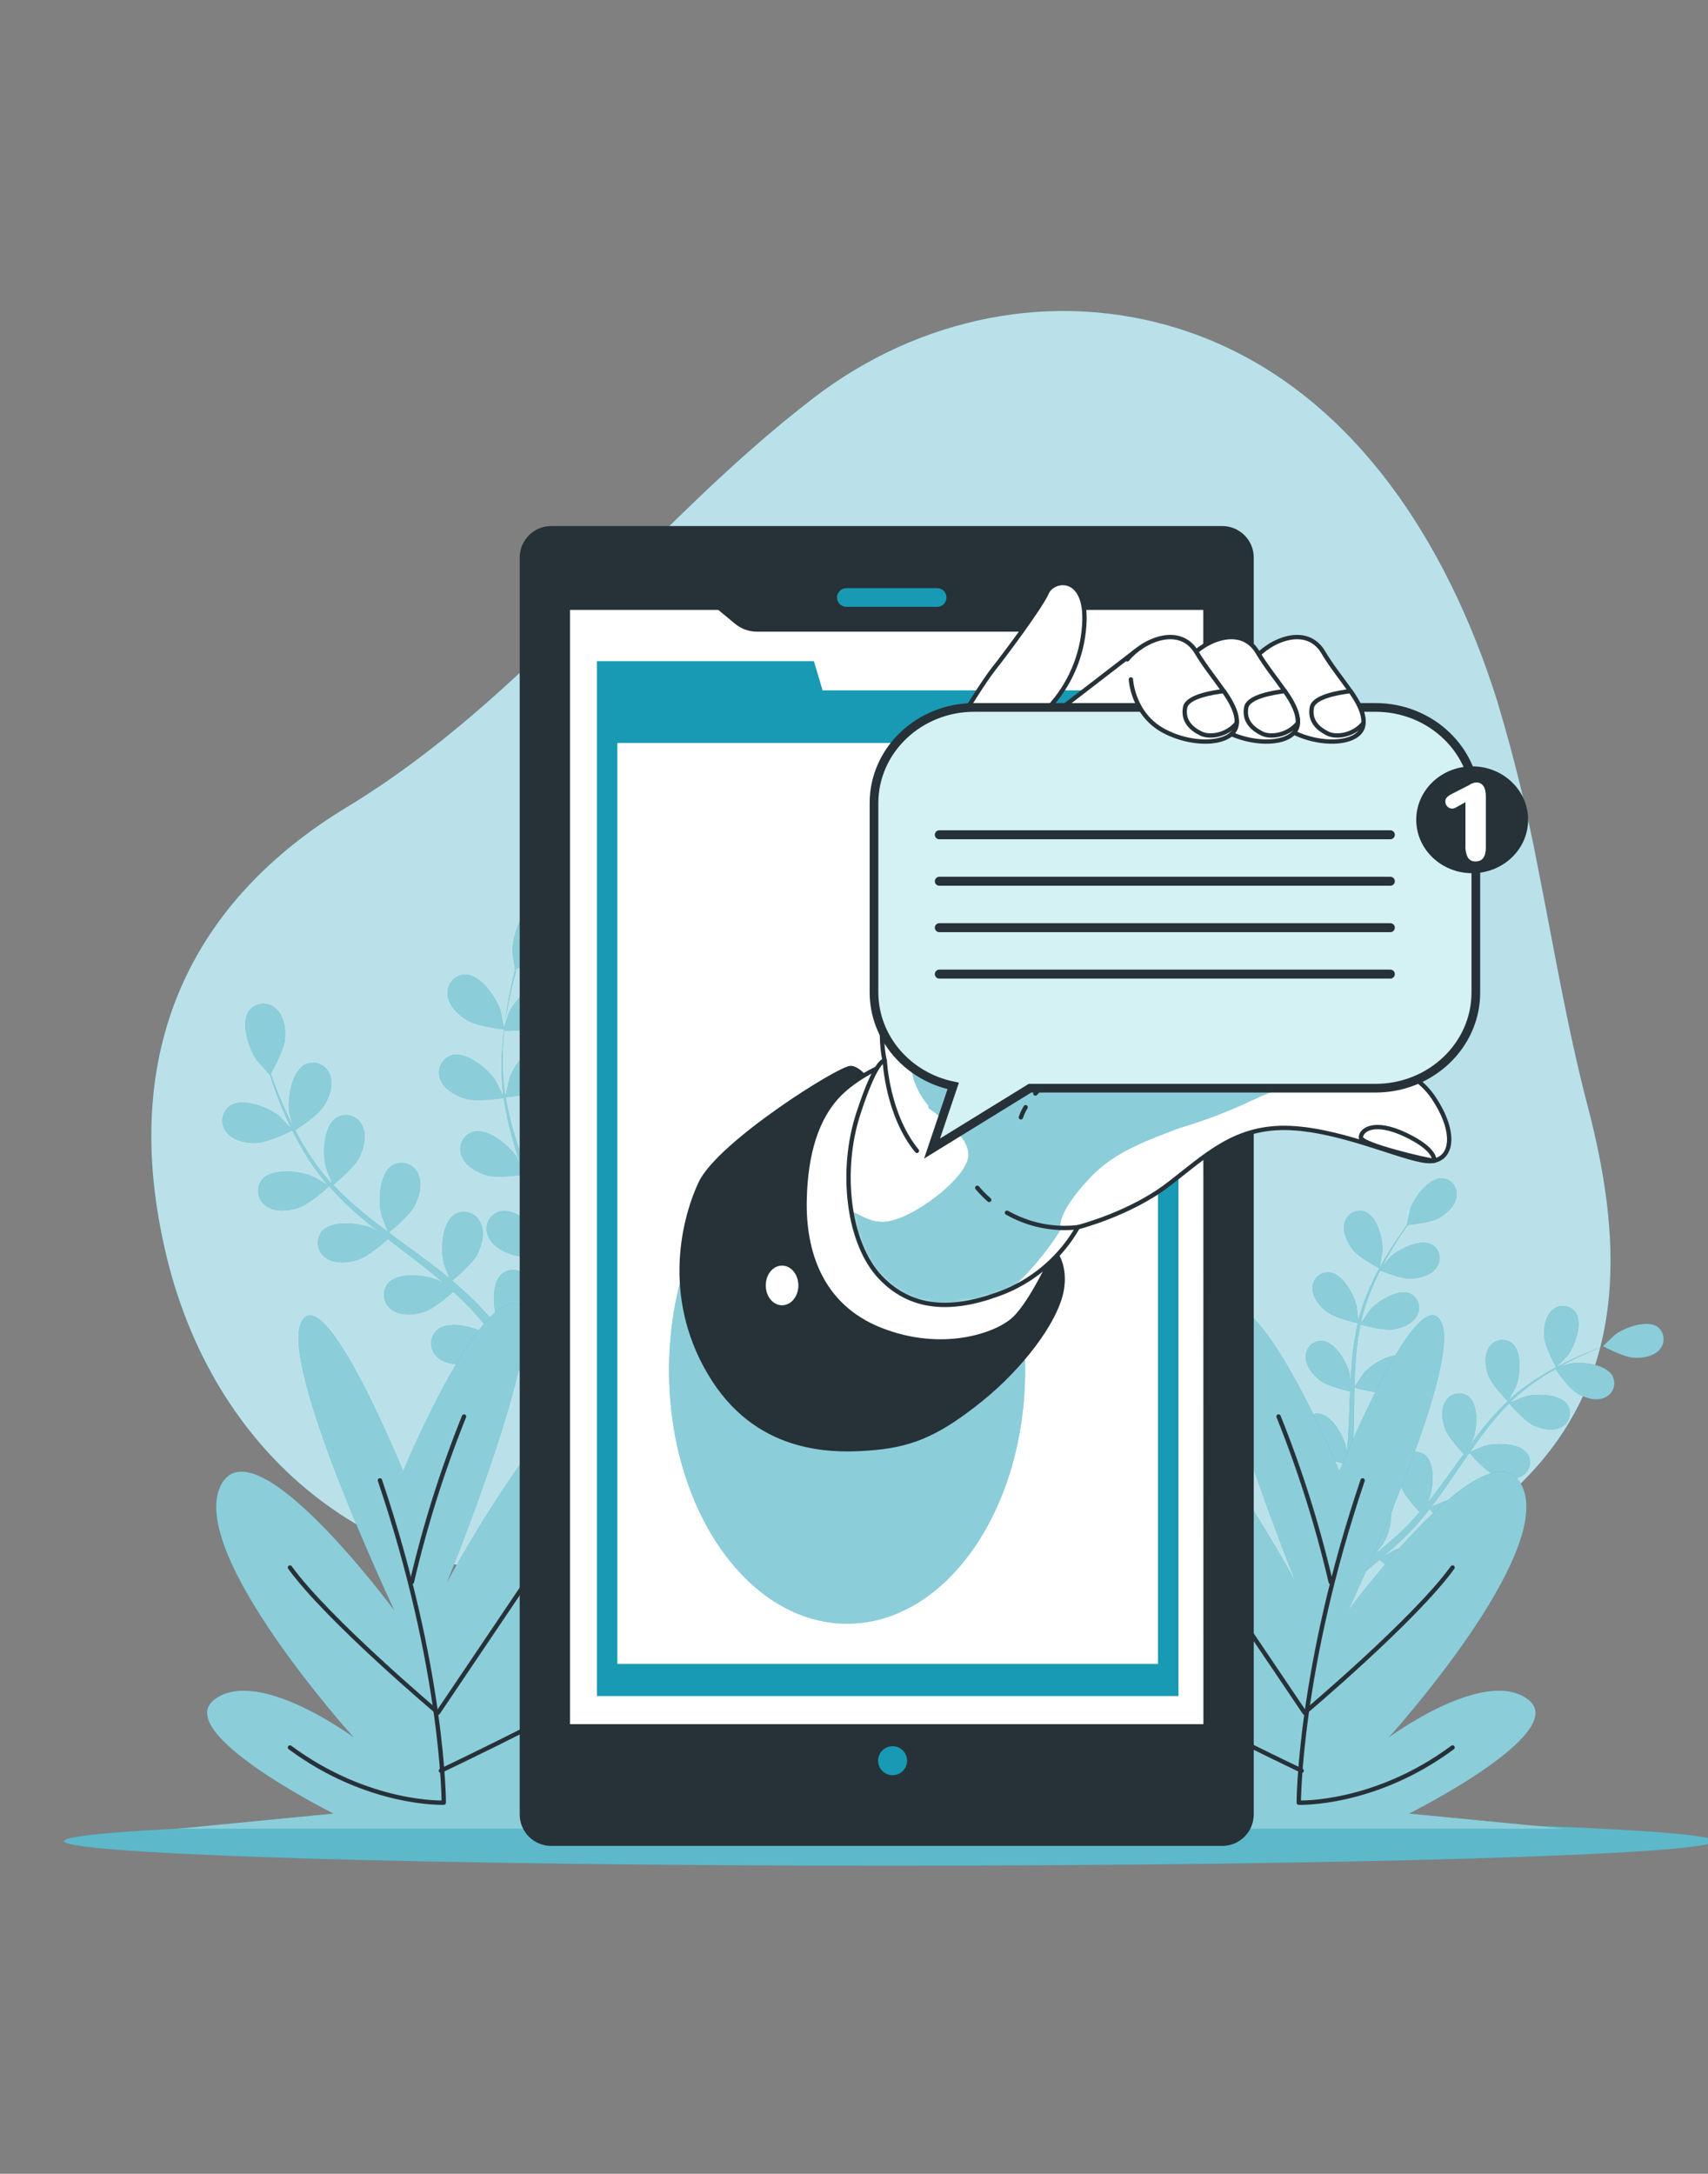 <svg width="393" height="500" viewBox="0 0 393 500" fill="none" xmlns="http://www.w3.org/2000/svg">
<rect x="0" y="0" width="393" height="500" fill="#808080" stroke="none"/>
<path d="M353.86 199.5C351.416 186.597 348.292 173.833 344.5 161.26C333.1 124.87 310.41 88.05 271.44 75.67C242.67 66.54 211.62 72.84 187.31 91.45C149.18 120.63 121.43 160.45 79.71 185.72C44.88 206.83 26.65 240.93 38.36 289.13C50.07 337.33 89.19 365.41 132 362C167.58 359.13 204.78 362.2 235.54 379.47C263.03 394.9 311.6 381.47 351.78 339.32C375.19 314.75 372.92 283.51 365.29 254.32C360.57 236.24 357.51 217.8 353.86 199.5Z" fill="#189AB4"/>
<path opacity="0.7" d="M353.86 199.5C351.416 186.597 348.292 173.833 344.5 161.26C333.1 124.87 310.41 88.05 271.44 75.67C242.67 66.54 211.62 72.84 187.31 91.45C149.18 120.63 121.43 160.45 79.71 185.72C44.88 206.83 26.65 240.93 38.36 289.13C50.07 337.33 89.19 365.41 132 362C167.58 359.13 204.78 362.2 235.54 379.47C263.03 394.9 311.6 381.47 351.78 339.32C375.19 314.75 372.92 283.51 365.29 254.32C360.57 236.24 357.51 217.8 353.86 199.5Z" fill="white"/>
<path d="M394.41 423.48C394.41 426.6 309.41 429.14 204.59 429.14C99.77 429.14 14.76 426.6 14.76 423.48C14.76 420.36 99.76 417.82 204.59 417.82C309.42 417.82 394.41 420.36 394.41 423.48Z" fill="#189AB4"/>
<path opacity="0.3" d="M394.41 423.48C394.41 426.6 309.41 429.14 204.59 429.14C99.77 429.14 14.76 426.6 14.76 423.48C14.76 420.36 99.76 417.82 204.59 417.82C309.42 417.82 394.41 420.36 394.41 423.48Z" fill="white"/>
<path d="M358.07 314.51C358.07 314.56 360.64 311.86 360.78 311.67C362.41 309.49 364.28 304.31 362.51 301.82C362.205 301.416 361.818 301.08 361.375 300.835C360.932 300.59 360.442 300.441 359.938 300.398C359.433 300.354 358.925 300.417 358.446 300.583C357.968 300.749 357.53 301.014 357.16 301.36C355.54 302.78 355.16 305.41 355.3 307.44C355.47 309.82 358.07 314.5 358.07 314.51Z" fill="#189AB4"/>
<path d="M381.43 305.21C378.93 303.46 373.77 305.37 371.6 307.01C371.41 307.16 368.73 309.72 368.78 309.74H368.84C368.02 310.04 367.15 310.36 366.2 310.74C364.46 311.44 362.5 312.26 360.42 313.28C358.175 314.372 355.991 315.587 353.88 316.92C351.514 318.405 349.285 320.099 347.22 321.98C347.194 322.001 347.171 322.024 347.15 322.05C347.59 321.28 348.76 319.05 348.83 318.89C349.83 316.35 350.26 310.89 347.9 308.94C347.496 308.632 347.032 308.413 346.538 308.296C346.044 308.179 345.531 308.167 345.032 308.261C344.533 308.356 344.06 308.554 343.643 308.843C343.225 309.132 342.873 309.506 342.61 309.94C341.43 311.74 341.75 314.37 342.43 316.29C343.19 318.46 346.64 322.04 346.92 322.29C344.861 324.255 342.936 326.356 341.16 328.58C340.16 329.87 339.11 331.2 338.16 332.58C338.52 331.9 338.84 331.28 338.87 331.19C339.87 328.66 340.3 323.19 337.94 321.24C337.537 320.932 337.074 320.713 336.581 320.596C336.087 320.479 335.575 320.468 335.077 320.562C334.579 320.656 334.106 320.854 333.69 321.144C333.273 321.433 332.922 321.806 332.66 322.24C331.47 324.03 331.8 326.67 332.47 328.58C333.14 330.49 336.04 333.65 336.81 334.46L335.64 336C333.84 338.51 332.06 341 330.23 343.42C329.59 344.27 328.93 345.09 328.23 345.9C328.55 345.29 328.82 344.78 328.85 344.7C329.85 342.16 330.28 336.7 327.92 334.7C327.517 334.391 327.053 334.17 326.559 334.052C326.064 333.934 325.551 333.922 325.051 334.016C324.552 334.111 324.078 334.31 323.661 334.6C323.244 334.89 322.892 335.265 322.63 335.7C321.44 337.5 321.77 340.13 322.45 342.05C323.13 343.97 325.73 346.81 326.64 347.78C325.94 348.6 325.24 349.41 324.52 350.17C324.02 350.68 323.58 351.17 323.04 351.68L321.51 353.12C320.51 354 319.51 354.92 318.46 355.76C317.76 356.35 317.09 356.89 316.46 357.44C317.1 356.61 318.34 354.94 318.46 354.79C319.587 352.675 320.151 350.306 320.1 347.91C320.233 347.68 320.347 347.439 320.44 347.19C320.627 346.718 320.713 346.213 320.692 345.706C320.671 345.199 320.543 344.702 320.318 344.248C320.093 343.794 319.774 343.392 319.384 343.068C318.993 342.744 318.539 342.507 318.05 342.37C315.05 341.64 310.95 345.27 309.52 347.59C309.44 347.73 308.68 349.31 308.23 350.32C308.4 349.69 308.59 349.07 308.76 348.42C309.12 347.13 309.44 345.83 309.76 344.42C309.9 343.74 310.05 343.05 310.2 342.36C310.35 341.67 310.44 340.93 310.57 340.21C310.82 338.53 311 336.82 311.15 335.09C312.28 335.4 316.31 336.45 318.33 336.09C320.35 335.73 322.82 334.83 323.84 332.94C324.098 332.503 324.261 332.017 324.319 331.513C324.376 331.009 324.326 330.498 324.172 330.015C324.018 329.531 323.764 329.086 323.426 328.708C323.088 328.329 322.673 328.027 322.21 327.82C319.39 326.64 314.76 329.61 312.99 331.68C312.88 331.81 311.78 333.44 311.19 334.35C311.27 333.35 311.35 332.27 311.4 331.21C311.52 328.21 311.56 325.08 311.61 322C311.61 321.06 311.61 320.12 311.67 319.18C312.07 319.29 316.84 320.64 319.1 320.29C321.1 319.99 323.59 319.04 324.62 317.14C324.875 316.702 325.035 316.215 325.09 315.711C325.145 315.208 325.093 314.698 324.939 314.215C324.784 313.733 324.53 313.288 324.192 312.91C323.855 312.532 323.442 312.228 322.98 312.02C320.17 310.85 315.53 313.82 313.76 315.89C313.63 316.04 312.05 318.39 311.67 319.01C311.72 316.94 311.79 314.87 311.94 312.84C312.133 310.096 312.5 307.367 313.04 304.67C313.23 304.67 318.2 306.15 320.52 305.79C322.52 305.49 325 304.54 326.03 302.64C326.285 302.203 326.446 301.716 326.501 301.213C326.557 300.71 326.506 300.2 326.353 299.718C326.199 299.235 325.946 298.79 325.609 298.412C325.273 298.033 324.861 297.729 324.4 297.52C321.58 296.35 316.94 299.31 315.18 301.39C315.06 301.52 313.85 303.31 313.3 304.17L313.14 304.11C313.758 301.408 314.618 298.768 315.71 296.22C316.29 294.81 316.92 293.5 317.57 292.22C318.47 292.58 322.57 294.22 324.71 294.1C326.85 293.98 329.31 293.34 330.54 291.57C330.842 291.163 331.055 290.697 331.166 290.203C331.276 289.708 331.282 289.196 331.182 288.699C331.082 288.203 330.879 287.732 330.586 287.319C330.292 286.906 329.916 286.559 329.48 286.3C326.81 284.83 321.87 287.3 319.89 289.13C319.78 289.23 318.8 290.38 318.09 291.23C318.39 290.67 318.69 290.08 318.99 289.54C320.11 287.54 321.25 285.74 322.28 284.17C322.87 283.29 323.42 282.5 323.95 281.76C325.01 281.66 329.31 281.17 331.12 280.14C332.93 279.11 334.85 277.35 335.12 275.21C335.202 274.71 335.178 274.198 335.049 273.708C334.92 273.218 334.689 272.76 334.37 272.366C334.052 271.971 333.654 271.648 333.203 271.418C332.751 271.188 332.256 271.056 331.75 271.03C328.7 270.95 325.45 275.38 324.55 277.95C324.47 278.18 323.65 281.79 323.7 281.78H323.77C323.25 282.447 322.7 283.207 322.12 284.06C321.05 285.61 319.86 287.37 318.7 289.37C317.424 291.515 316.272 293.732 315.25 296.01C314.098 298.558 313.172 301.201 312.48 303.91C312.486 303.943 312.486 303.977 312.48 304.01C312.48 303.12 312.18 300.63 312.14 300.44C311.58 297.78 308.91 292.96 305.88 292.66C305.374 292.622 304.866 292.691 304.389 292.862C303.912 293.033 303.476 293.303 303.11 293.654C302.744 294.005 302.456 294.429 302.264 294.899C302.073 295.368 301.983 295.873 302 296.38C302 298.53 303.73 300.55 305.35 301.77C307.18 303.16 312.03 304.25 312.42 304.33C311.793 307.108 311.348 309.924 311.09 312.76C310.94 314.41 310.83 316.07 310.74 317.76C310.67 316.99 310.6 316.3 310.58 316.21C310.01 313.54 307.34 308.73 304.31 308.42C303.804 308.382 303.296 308.451 302.819 308.622C302.342 308.793 301.906 309.063 301.54 309.414C301.174 309.765 300.886 310.189 300.694 310.659C300.503 311.128 300.413 311.633 300.43 312.14C300.43 314.29 302.16 316.31 303.78 317.54C305.4 318.77 309.55 319.79 310.64 320.05C310.64 320.69 310.58 321.33 310.56 321.97C310.44 325.05 310.34 328.13 310.15 331.14C310.08 332.2 309.97 333.25 309.87 334.29C309.81 333.61 309.74 333.03 309.73 332.95C309.16 330.28 306.49 325.47 303.46 325.16C302.954 325.122 302.446 325.191 301.969 325.362C301.492 325.533 301.056 325.803 300.69 326.154C300.324 326.505 300.036 326.929 299.844 327.399C299.653 327.868 299.563 328.373 299.58 328.88C299.58 331.04 301.31 333.05 302.93 334.28C304.55 335.51 308.3 336.44 309.59 336.74C309.46 337.81 309.32 338.88 309.14 339.9C309 340.6 308.92 341.29 308.74 341.98L308.26 343.98C307.9 345.27 307.55 346.61 307.17 347.86C306.91 348.73 306.65 349.56 306.39 350.4C306.47 349.34 306.58 347.27 306.57 347.09C306.42 344.38 304.51 339.21 301.57 338.45C301.077 338.337 300.565 338.329 300.068 338.427C299.571 338.524 299.101 338.726 298.687 339.017C298.273 339.308 297.925 339.684 297.665 340.118C297.405 340.553 297.24 341.037 297.18 341.54C296.85 343.67 298.25 345.92 299.67 347.38C301.09 348.84 305.67 350.75 306.23 350.97C305.79 352.35 305.36 353.68 304.93 354.97C303.44 359.32 302.04 362.89 301.03 365.37C301.03 365.46 300.96 365.54 300.92 365.62L302.74 366.62C302.8 366.46 302.87 366.3 302.93 366.13C303.93 363.6 305.24 359.96 306.64 355.53C307.09 354.13 307.54 352.63 307.99 351.08C309.516 351.271 311.052 351.371 312.59 351.38C313.14 353.61 315.69 357.27 316.02 357.74C314.9 358.65 313.8 359.53 312.75 360.34C309.11 363.15 305.97 365.34 303.75 366.86L303.49 367.04L305.49 368.14C307.65 366.59 310.49 364.44 313.86 361.76C315 360.84 316.21 359.83 317.43 358.76C317.88 359.14 321.53 362.24 323.69 362.86C325.64 363.42 328.29 363.6 330.01 362.31C330.426 362.02 330.776 361.646 331.037 361.213C331.299 360.779 331.466 360.295 331.528 359.792C331.591 359.289 331.546 358.779 331.398 358.295C331.251 357.81 331.002 357.362 330.67 356.98C328.61 354.73 323.16 355.48 320.67 356.62C320.53 356.69 319.03 357.62 318.09 358.18C318.59 357.75 319.09 357.34 319.58 356.89C320.58 356.02 321.58 355.11 322.64 354.13L324.14 352.66C324.65 352.17 325.14 351.6 325.64 351.07C326.78 349.81 327.87 348.48 328.94 347.12C329.72 348 332.51 351.12 334.36 351.96C336.21 352.8 338.8 353.38 340.7 352.37C341.154 352.145 341.555 351.828 341.879 351.439C342.202 351.049 342.441 350.597 342.578 350.109C342.716 349.622 342.75 349.111 342.678 348.61C342.606 348.109 342.429 347.629 342.16 347.2C340.46 344.67 334.96 344.58 332.34 345.33C332.17 345.38 330.34 346.13 329.34 346.56C329.97 345.74 330.62 344.92 331.23 344.06C333.02 341.59 334.75 339.06 336.49 336.5L338.1 334.18C338.37 334.49 341.61 338.25 343.69 339.18C345.53 340.03 348.12 340.61 350.02 339.59C350.476 339.368 350.88 339.052 351.205 338.663C351.531 338.274 351.77 337.82 351.908 337.332C352.046 336.844 352.079 336.332 352.005 335.83C351.931 335.328 351.752 334.848 351.48 334.42C349.78 331.89 344.28 331.8 341.66 332.56C341.47 332.61 338.85 333.7 338.2 334.01C339.38 332.31 340.58 330.62 341.83 329.01C343.497 326.822 345.307 324.747 347.25 322.8C347.38 322.95 350.74 326.88 352.86 327.86C354.71 328.72 357.3 329.29 359.2 328.28C359.655 328.057 360.058 327.74 360.382 327.351C360.707 326.961 360.945 326.508 361.083 326.021C361.221 325.533 361.254 325.022 361.181 324.52C361.109 324.019 360.931 323.538 360.66 323.11C358.96 320.57 353.46 320.49 350.84 321.24C350.67 321.29 348.68 322.12 347.74 322.53L347.64 322.38C349.647 320.475 351.819 318.751 354.13 317.23C355.4 316.37 356.65 315.62 357.89 314.93C358.44 315.72 360.99 319.33 362.81 320.43C364.63 321.53 367.06 322.34 369.06 321.54C369.538 321.366 369.974 321.094 370.339 320.74C370.704 320.387 370.99 319.96 371.179 319.488C371.368 319.016 371.455 318.509 371.434 318.001C371.414 317.493 371.286 316.995 371.06 316.54C369.65 313.83 364.19 313.15 361.51 313.61C361.36 313.61 359.9 314.05 358.85 314.37L360.53 313.45C362.58 312.39 364.53 311.53 366.24 310.79C367.24 310.38 368.12 310.02 368.96 309.7C369.91 310.2 373.75 312.17 375.83 312.3C377.91 312.43 380.49 312.03 381.89 310.4C382.21 310.033 382.453 309.606 382.604 309.143C382.754 308.68 382.81 308.192 382.767 307.707C382.724 307.222 382.583 306.751 382.353 306.322C382.124 305.893 381.81 305.515 381.43 305.21Z" fill="#189AB4"/>
<path d="M311.19 287.36C312.64 289.26 317.39 291.73 317.4 291.73C317.41 291.73 318.08 288.11 318.09 287.87C318.25 285.15 316.95 279.81 314.09 278.71C313.612 278.54 313.104 278.473 312.599 278.513C312.093 278.553 311.602 278.699 311.156 278.942C310.711 279.184 310.322 279.518 310.014 279.921C309.706 280.323 309.487 280.787 309.37 281.28C308.81 283.35 310 285.75 311.19 287.36Z" fill="#189AB4"/>
<g opacity="0.5">
<path d="M358.07 314.51C358.07 314.56 360.64 311.86 360.78 311.67C362.41 309.49 364.28 304.31 362.51 301.82C362.205 301.416 361.818 301.08 361.375 300.835C360.932 300.59 360.442 300.441 359.938 300.398C359.433 300.354 358.925 300.417 358.446 300.583C357.968 300.749 357.53 301.014 357.16 301.36C355.54 302.78 355.16 305.41 355.3 307.44C355.47 309.82 358.07 314.5 358.07 314.51Z" fill="white"/>
<path d="M381.43 305.21C378.93 303.46 373.77 305.37 371.6 307.01C371.41 307.16 368.73 309.72 368.78 309.74H368.84C368.02 310.04 367.15 310.36 366.2 310.74C364.46 311.44 362.5 312.26 360.42 313.28C358.175 314.372 355.991 315.587 353.88 316.92C351.514 318.405 349.285 320.099 347.22 321.98C347.194 322.001 347.171 322.024 347.15 322.05C347.59 321.28 348.76 319.05 348.83 318.89C349.83 316.35 350.26 310.89 347.9 308.94C347.496 308.632 347.032 308.413 346.538 308.296C346.044 308.179 345.531 308.167 345.032 308.261C344.533 308.356 344.06 308.554 343.643 308.843C343.225 309.132 342.873 309.506 342.61 309.94C341.43 311.74 341.75 314.37 342.43 316.29C343.19 318.46 346.64 322.04 346.92 322.29C344.861 324.255 342.936 326.356 341.16 328.58C340.16 329.87 339.11 331.2 338.16 332.58C338.52 331.9 338.84 331.28 338.87 331.19C339.87 328.66 340.3 323.19 337.94 321.24C337.537 320.932 337.074 320.713 336.581 320.596C336.087 320.479 335.575 320.468 335.077 320.562C334.579 320.656 334.106 320.854 333.69 321.144C333.273 321.433 332.922 321.806 332.66 322.24C331.47 324.03 331.8 326.67 332.47 328.58C333.14 330.49 336.04 333.65 336.81 334.46L335.64 336C333.84 338.51 332.06 341 330.23 343.42C329.59 344.27 328.93 345.09 328.23 345.9C328.55 345.29 328.82 344.78 328.85 344.7C329.85 342.16 330.28 336.7 327.92 334.7C327.517 334.391 327.053 334.17 326.559 334.052C326.064 333.934 325.551 333.922 325.051 334.016C324.552 334.111 324.078 334.31 323.661 334.6C323.244 334.89 322.892 335.265 322.63 335.7C321.44 337.5 321.77 340.13 322.45 342.05C323.13 343.97 325.73 346.81 326.64 347.78C325.94 348.6 325.24 349.41 324.52 350.17C324.02 350.68 323.58 351.17 323.04 351.68L321.51 353.12C320.51 354 319.51 354.92 318.46 355.76C317.76 356.35 317.09 356.89 316.46 357.44C317.1 356.61 318.34 354.94 318.46 354.79C319.587 352.675 320.151 350.306 320.1 347.91C320.233 347.68 320.347 347.439 320.44 347.19C320.627 346.718 320.713 346.213 320.692 345.706C320.671 345.199 320.543 344.702 320.318 344.248C320.093 343.794 319.774 343.392 319.384 343.068C318.993 342.744 318.539 342.507 318.05 342.37C315.05 341.64 310.95 345.27 309.52 347.59C309.44 347.73 308.68 349.31 308.23 350.32C308.4 349.69 308.59 349.07 308.76 348.42C309.12 347.13 309.44 345.83 309.76 344.42C309.9 343.74 310.05 343.05 310.2 342.36C310.35 341.67 310.44 340.93 310.57 340.21C310.82 338.53 311 336.82 311.15 335.09C312.28 335.4 316.31 336.45 318.33 336.09C320.35 335.73 322.82 334.83 323.84 332.94C324.098 332.503 324.261 332.017 324.319 331.513C324.376 331.009 324.326 330.498 324.172 330.015C324.018 329.531 323.764 329.086 323.426 328.708C323.088 328.329 322.673 328.027 322.21 327.82C319.39 326.64 314.76 329.61 312.99 331.68C312.88 331.81 311.78 333.44 311.19 334.35C311.27 333.35 311.35 332.27 311.4 331.21C311.52 328.21 311.56 325.08 311.61 322C311.61 321.06 311.61 320.12 311.67 319.18C312.07 319.29 316.84 320.64 319.1 320.29C321.1 319.99 323.59 319.04 324.62 317.14C324.875 316.702 325.035 316.215 325.09 315.711C325.145 315.208 325.093 314.698 324.939 314.215C324.784 313.733 324.53 313.288 324.192 312.91C323.855 312.532 323.442 312.228 322.98 312.02C320.17 310.85 315.53 313.82 313.76 315.89C313.63 316.04 312.05 318.39 311.67 319.01C311.72 316.94 311.79 314.87 311.94 312.84C312.133 310.096 312.5 307.367 313.04 304.67C313.23 304.67 318.2 306.15 320.52 305.79C322.52 305.49 325 304.54 326.03 302.64C326.285 302.203 326.446 301.716 326.501 301.213C326.557 300.71 326.506 300.2 326.353 299.718C326.199 299.235 325.946 298.79 325.609 298.412C325.273 298.033 324.861 297.729 324.4 297.52C321.58 296.35 316.94 299.31 315.18 301.39C315.06 301.52 313.85 303.31 313.3 304.17L313.14 304.11C313.758 301.408 314.618 298.768 315.71 296.22C316.29 294.81 316.92 293.5 317.57 292.22C318.47 292.58 322.57 294.22 324.71 294.1C326.85 293.98 329.31 293.34 330.54 291.57C330.842 291.163 331.055 290.697 331.166 290.203C331.276 289.708 331.282 289.196 331.182 288.699C331.082 288.203 330.879 287.732 330.586 287.319C330.292 286.906 329.916 286.559 329.48 286.3C326.81 284.83 321.87 287.3 319.89 289.13C319.78 289.23 318.8 290.38 318.09 291.23C318.39 290.67 318.69 290.08 318.99 289.54C320.11 287.54 321.25 285.74 322.28 284.17C322.87 283.29 323.42 282.5 323.95 281.76C325.01 281.66 329.31 281.17 331.12 280.14C332.93 279.11 334.85 277.35 335.12 275.21C335.202 274.71 335.178 274.198 335.049 273.708C334.92 273.218 334.689 272.76 334.37 272.366C334.052 271.971 333.654 271.648 333.203 271.418C332.751 271.188 332.256 271.056 331.75 271.03C328.7 270.95 325.45 275.38 324.55 277.95C324.47 278.18 323.65 281.79 323.7 281.78H323.77C323.25 282.447 322.7 283.207 322.12 284.06C321.05 285.61 319.86 287.37 318.7 289.37C317.424 291.515 316.272 293.732 315.25 296.01C314.098 298.558 313.172 301.201 312.48 303.91C312.486 303.943 312.486 303.977 312.48 304.01C312.48 303.12 312.18 300.63 312.14 300.44C311.58 297.78 308.91 292.96 305.88 292.66C305.374 292.622 304.866 292.691 304.389 292.862C303.912 293.033 303.476 293.303 303.11 293.654C302.744 294.005 302.456 294.429 302.264 294.899C302.073 295.368 301.983 295.873 302 296.38C302 298.53 303.73 300.55 305.35 301.77C307.18 303.16 312.03 304.25 312.42 304.33C311.793 307.108 311.348 309.924 311.09 312.76C310.94 314.41 310.83 316.07 310.74 317.76C310.67 316.99 310.6 316.3 310.58 316.21C310.01 313.54 307.34 308.73 304.31 308.42C303.804 308.382 303.296 308.451 302.819 308.622C302.342 308.793 301.906 309.063 301.54 309.414C301.174 309.765 300.886 310.189 300.694 310.659C300.503 311.128 300.413 311.633 300.43 312.14C300.43 314.29 302.16 316.31 303.78 317.54C305.4 318.77 309.55 319.79 310.64 320.05C310.64 320.69 310.58 321.33 310.56 321.97C310.44 325.05 310.34 328.13 310.15 331.14C310.08 332.2 309.97 333.25 309.87 334.29C309.81 333.61 309.74 333.03 309.73 332.95C309.16 330.28 306.49 325.47 303.46 325.16C302.954 325.122 302.446 325.191 301.969 325.362C301.492 325.533 301.056 325.803 300.69 326.154C300.324 326.505 300.036 326.929 299.844 327.399C299.653 327.868 299.563 328.373 299.58 328.88C299.58 331.04 301.31 333.05 302.93 334.28C304.55 335.51 308.3 336.44 309.59 336.74C309.46 337.81 309.32 338.88 309.14 339.9C309 340.6 308.92 341.29 308.74 341.98L308.26 343.98C307.9 345.27 307.55 346.61 307.17 347.86C306.91 348.73 306.65 349.56 306.39 350.4C306.47 349.34 306.58 347.27 306.57 347.09C306.42 344.38 304.51 339.21 301.57 338.45C301.077 338.337 300.565 338.329 300.068 338.427C299.571 338.524 299.101 338.726 298.687 339.017C298.273 339.308 297.925 339.684 297.665 340.118C297.405 340.553 297.24 341.037 297.18 341.54C296.85 343.67 298.25 345.92 299.67 347.38C301.09 348.84 305.67 350.75 306.23 350.97C305.79 352.35 305.36 353.68 304.93 354.97C303.44 359.32 302.04 362.89 301.03 365.37C301.03 365.46 300.96 365.54 300.92 365.62L302.74 366.62C302.8 366.46 302.87 366.3 302.93 366.13C303.93 363.6 305.24 359.96 306.64 355.53C307.09 354.13 307.54 352.63 307.99 351.08C309.516 351.271 311.052 351.371 312.59 351.38C313.14 353.61 315.69 357.27 316.02 357.74C314.9 358.65 313.8 359.53 312.75 360.34C309.11 363.15 305.97 365.34 303.75 366.86L303.49 367.04L305.49 368.14C307.65 366.59 310.49 364.44 313.86 361.76C315 360.84 316.21 359.83 317.43 358.76C317.88 359.14 321.53 362.24 323.69 362.86C325.64 363.42 328.29 363.6 330.01 362.31C330.426 362.02 330.776 361.646 331.037 361.213C331.299 360.779 331.466 360.295 331.528 359.792C331.591 359.289 331.546 358.779 331.398 358.295C331.251 357.81 331.002 357.362 330.67 356.98C328.61 354.73 323.16 355.48 320.67 356.62C320.53 356.69 319.03 357.62 318.09 358.18C318.59 357.75 319.09 357.34 319.58 356.89C320.58 356.02 321.58 355.11 322.64 354.13L324.14 352.66C324.65 352.17 325.14 351.6 325.64 351.07C326.78 349.81 327.87 348.48 328.94 347.12C329.72 348 332.51 351.12 334.36 351.96C336.21 352.8 338.8 353.38 340.7 352.37C341.154 352.145 341.555 351.828 341.879 351.439C342.202 351.049 342.441 350.597 342.578 350.109C342.716 349.622 342.75 349.111 342.678 348.61C342.606 348.109 342.429 347.629 342.16 347.2C340.46 344.67 334.96 344.58 332.34 345.33C332.17 345.38 330.34 346.13 329.34 346.56C329.97 345.74 330.62 344.92 331.23 344.06C333.02 341.59 334.75 339.06 336.49 336.5L338.1 334.18C338.37 334.49 341.61 338.25 343.69 339.18C345.53 340.03 348.12 340.61 350.02 339.59C350.476 339.368 350.88 339.052 351.205 338.663C351.531 338.274 351.77 337.82 351.908 337.332C352.046 336.844 352.079 336.332 352.005 335.83C351.931 335.328 351.752 334.848 351.48 334.42C349.78 331.89 344.28 331.8 341.66 332.56C341.47 332.61 338.85 333.7 338.2 334.01C339.38 332.31 340.58 330.62 341.83 329.01C343.497 326.822 345.307 324.747 347.25 322.8C347.38 322.95 350.74 326.88 352.86 327.86C354.71 328.72 357.3 329.29 359.2 328.28C359.655 328.057 360.058 327.74 360.382 327.351C360.707 326.961 360.945 326.508 361.083 326.021C361.221 325.533 361.254 325.022 361.181 324.52C361.109 324.019 360.931 323.538 360.66 323.11C358.96 320.57 353.46 320.49 350.84 321.24C350.67 321.29 348.68 322.12 347.74 322.53L347.64 322.38C349.647 320.475 351.819 318.751 354.13 317.23C355.4 316.37 356.65 315.62 357.89 314.93C358.44 315.72 360.99 319.33 362.81 320.43C364.63 321.53 367.06 322.34 369.06 321.54C369.538 321.366 369.974 321.094 370.339 320.74C370.704 320.387 370.99 319.96 371.179 319.488C371.368 319.016 371.455 318.509 371.434 318.001C371.414 317.493 371.286 316.995 371.06 316.54C369.65 313.83 364.19 313.15 361.51 313.61C361.36 313.61 359.9 314.05 358.85 314.37L360.53 313.45C362.58 312.39 364.53 311.53 366.24 310.79C367.24 310.38 368.12 310.02 368.96 309.7C369.91 310.2 373.75 312.17 375.83 312.3C377.91 312.43 380.49 312.03 381.89 310.4C382.21 310.033 382.453 309.606 382.604 309.143C382.754 308.68 382.81 308.192 382.767 307.707C382.724 307.222 382.583 306.751 382.353 306.322C382.124 305.893 381.81 305.515 381.43 305.21Z" fill="white"/>
<path d="M311.19 287.36C312.64 289.26 317.39 291.73 317.4 291.73C317.41 291.73 318.08 288.11 318.09 287.87C318.25 285.15 316.95 279.81 314.09 278.71C313.612 278.54 313.104 278.473 312.599 278.513C312.093 278.553 311.602 278.699 311.156 278.942C310.711 279.184 310.322 279.518 310.014 279.921C309.706 280.323 309.487 280.787 309.37 281.28C308.81 283.35 310 285.75 311.19 287.36Z" fill="white"/>
</g>
<path d="M116 236.8C116.06 236.8 115.22 232.61 115.13 232.36C114.13 229.36 110.53 224.15 107.01 224.16C106.425 224.178 105.851 224.319 105.325 224.574C104.798 224.829 104.331 225.192 103.954 225.639C103.576 226.086 103.297 226.607 103.135 227.169C102.972 227.731 102.93 228.321 103.01 228.9C103.27 231.37 105.49 233.48 107.5 234.69C109.84 236.12 116 236.8 116 236.8Z" fill="#189AB4"/>
<path d="M122.81 208.59C119.49 209.78 117.81 215.92 117.95 219.06C117.95 219.33 118.58 223.56 118.64 223.53H118.71C118.44 224.53 118.17 225.53 117.89 226.68C117.39 228.79 116.89 231.18 116.43 233.82C115.955 236.663 115.641 239.531 115.49 242.41C115.314 245.63 115.425 248.859 115.82 252.06C115.825 252.1 115.825 252.14 115.82 252.18C115.39 251.24 114.09 248.67 113.96 248.48C112.24 245.85 107.36 241.78 103.96 242.72C103.401 242.893 102.885 243.181 102.445 243.566C102.004 243.951 101.65 244.424 101.404 244.955C101.158 245.486 101.026 246.062 101.017 246.647C101.007 247.232 101.121 247.812 101.35 248.35C102.25 250.66 104.95 252.11 107.21 252.75C109.76 253.48 115.44 252.62 115.89 252.55C116.37 255.8 117.069 259.014 117.98 262.17C118.5 264.01 119.08 265.85 119.69 267.69C119.29 266.89 118.92 266.18 118.86 266.09C117.13 263.46 112.26 259.39 108.86 260.33C108.301 260.5 107.784 260.787 107.343 261.171C106.901 261.554 106.546 262.027 106.3 262.557C106.054 263.087 105.922 263.664 105.913 264.248C105.905 264.833 106.019 265.413 106.25 265.95C107.15 268.27 109.85 269.72 112.11 270.36C114.37 271 119.25 270.36 120.54 270.19C120.78 270.89 121.01 271.6 121.25 272.3C122.41 275.66 123.59 279.02 124.64 282.3C125.01 283.47 125.33 284.64 125.64 285.8C125.28 285.09 124.98 284.5 124.92 284.42C123.2 281.79 118.32 277.72 114.92 278.66C114.361 278.83 113.844 279.117 113.403 279.501C112.961 279.884 112.606 280.357 112.36 280.887C112.114 281.417 111.982 281.994 111.973 282.578C111.965 283.163 112.079 283.743 112.31 284.28C113.21 286.6 115.91 288.05 118.17 288.69C120.43 289.33 124.84 288.77 126.37 288.55C126.67 289.76 126.97 290.96 127.2 292.14C127.35 292.95 127.54 293.72 127.64 294.55C127.74 295.38 127.86 296.16 127.98 296.95C128.14 298.49 128.31 300.08 128.43 301.59C128.52 302.59 128.58 303.59 128.65 304.59C128.3 303.42 127.55 301.14 127.47 300.96C126.225 298.488 124.37 296.375 122.08 294.82C121.952 294.539 121.798 294.272 121.62 294.02C121.303 293.528 120.886 293.107 120.397 292.786C119.907 292.465 119.355 292.25 118.778 292.156C118.2 292.062 117.608 292.09 117.042 292.239C116.476 292.388 115.947 292.654 115.49 293.02C112.83 295.33 113.49 301.64 114.72 304.54C114.79 304.71 115.79 306.47 116.43 307.54C115.95 306.95 115.5 306.37 115 305.76C114 304.57 113 303.4 111.92 302.14L110.27 300.35C109.73 299.74 109.09 299.17 108.49 298.57C107.09 297.21 105.59 295.9 104.06 294.57C105.06 293.71 108.78 290.57 109.84 288.5C110.9 286.43 111.64 283.43 110.54 281.2C110.299 280.667 109.949 280.19 109.512 279.802C109.075 279.413 108.561 279.121 108.003 278.944C107.445 278.768 106.856 278.711 106.275 278.777C105.694 278.844 105.133 279.032 104.63 279.33C101.63 281.2 101.35 287.54 102.12 290.59C102.17 290.78 102.97 292.9 103.43 294.06C102.5 293.3 101.58 292.53 100.62 291.78C97.83 289.63 94.95 287.54 92.08 285.44C91.2 284.8 90.33 284.14 89.46 283.5C89.84 283.19 94.29 279.6 95.46 277.24C96.51 275.14 97.27 272.17 96.17 269.94C95.93 269.407 95.579 268.93 95.142 268.542C94.705 268.153 94.191 267.861 93.633 267.684C93.075 267.508 92.487 267.451 91.905 267.517C91.324 267.584 90.763 267.772 90.26 268.07C87.26 269.94 86.97 276.28 87.75 279.33C87.75 279.56 88.96 282.62 89.29 283.38C87.37 281.95 85.48 280.51 83.66 279.01C81.191 277.002 78.853 274.837 76.66 272.53C76.84 272.39 81.5 268.66 82.66 266.24C83.71 264.14 84.47 261.17 83.37 258.94C83.129 258.407 82.779 257.93 82.342 257.542C81.905 257.153 81.391 256.861 80.833 256.684C80.275 256.508 79.686 256.451 79.105 256.517C78.524 256.584 77.963 256.772 77.46 257.07C74.46 258.94 74.17 265.28 74.95 268.33C74.95 268.53 75.88 270.86 76.32 271.96L76.15 272.06C74.016 269.677 72.102 267.107 70.43 264.38C69.49 262.9 68.68 261.38 67.92 259.97C68.85 259.36 73.12 256.55 74.45 254.49C75.78 252.43 76.8 249.65 75.95 247.32C75.769 246.763 75.474 246.251 75.082 245.816C74.691 245.381 74.212 245.033 73.677 244.796C73.142 244.558 72.563 244.435 71.978 244.436C71.393 244.437 70.814 244.561 70.28 244.8C67.11 246.34 66.12 252.61 66.55 255.72C66.55 255.89 67 257.59 67.33 258.82C67 258.16 66.65 257.48 66.33 256.82C65.17 254.42 64.26 252.16 63.46 250.14C63.02 248.99 62.65 247.95 62.31 246.96C62.92 245.89 65.31 241.52 65.55 239.13C65.79 236.74 65.42 233.75 63.55 232.07C63.133 231.66 62.634 231.342 62.087 231.137C61.539 230.932 60.954 230.845 60.37 230.881C59.787 230.917 59.217 231.075 58.698 231.345C58.18 231.616 57.724 231.992 57.36 232.45C55.26 235.27 57.27 241.3 59.09 243.86C59.24 244.08 62.09 247.27 62.09 247.21V247.14C62.4 248.14 62.74 249.14 63.09 250.22C63.84 252.22 64.71 254.55 65.82 256.98C66.984 259.616 68.303 262.18 69.77 264.66C71.403 267.445 73.277 270.082 75.37 272.54L75.45 272.62C74.57 272.08 72.07 270.62 71.86 270.56C68.97 269.32 62.66 268.62 60.34 271.27C59.969 271.723 59.697 272.248 59.541 272.813C59.386 273.377 59.351 273.968 59.439 274.547C59.527 275.126 59.735 275.68 60.05 276.173C60.366 276.666 60.781 277.088 61.27 277.41C63.27 278.84 66.35 278.56 68.58 277.85C71.11 277.05 75.37 273.2 75.71 272.85C77.889 275.292 80.227 277.587 82.71 279.72C84.16 280.97 85.66 282.19 87.18 283.38L85.61 282.5C82.72 281.26 76.41 280.56 74.09 283.22C73.718 283.671 73.446 284.195 73.29 284.759C73.134 285.322 73.098 285.912 73.185 286.49C73.272 287.068 73.479 287.621 73.793 288.114C74.108 288.607 74.522 289.028 75.01 289.35C77.01 290.79 80.09 290.5 82.33 289.79C84.57 289.08 88.33 285.87 89.27 285L91.03 286.37C93.86 288.53 96.69 290.68 99.4 292.87C100.35 293.64 101.26 294.44 102.18 295.23C101.49 294.84 100.91 294.51 100.81 294.47C97.93 293.23 91.61 292.53 89.3 295.18C88.928 295.632 88.656 296.157 88.499 296.721C88.344 297.285 88.308 297.876 88.394 298.455C88.481 299.033 88.689 299.588 89.003 300.081C89.317 300.575 89.732 300.997 90.22 301.32C92.22 302.75 95.3 302.47 97.54 301.76C99.78 301.05 103.15 298.14 104.3 297.12C105.22 297.96 106.13 298.8 106.98 299.66C107.55 300.25 108.13 300.79 108.67 301.42L110.28 303.24C111.28 304.44 112.28 305.67 113.21 306.86C113.86 307.68 114.47 308.48 115.08 309.28C114.14 308.5 112.26 307.01 112.08 306.91C109.41 305.24 103.28 303.59 100.59 305.91C100.154 306.3 99.805 306.778 99.566 307.312C99.328 307.846 99.204 308.425 99.204 309.01C99.204 309.595 99.328 310.174 99.566 310.708C99.805 311.242 100.154 311.72 100.59 312.11C102.38 313.84 105.44 314.02 107.76 313.66C110.31 313.26 114.94 310.24 115.51 309.86C116.51 311.19 117.51 312.49 118.38 313.74C121.5 318.04 123.93 321.74 125.59 324.35L125.76 324.62L127.91 323.57L127.57 323.06C125.83 320.46 123.3 316.77 120.06 312.5C119.06 311.14 117.93 309.72 116.77 308.27C117.96 306.954 119.076 305.572 120.11 304.13C122.58 305.13 127.74 305.13 128.4 305.13C128.51 306.8 128.6 308.42 128.66 309.95C128.88 315.25 128.87 319.68 128.81 322.78V323.14L131.17 321.99C131.17 318.91 131.06 314.76 130.74 309.84C130.64 308.15 130.5 306.34 130.33 304.49C130.99 304.33 136.33 302.95 138.33 301.34C140.16 299.87 142.09 297.49 142.03 295.01C142.034 294.424 141.915 293.844 141.681 293.308C141.446 292.771 141.101 292.29 140.668 291.896C140.235 291.501 139.724 291.203 139.167 291.019C138.611 290.835 138.023 290.771 137.44 290.83C133.95 291.28 131.02 296.91 130.44 300.01C130.44 300.19 130.26 302.21 130.18 303.48C130.11 302.73 130.05 301.99 129.97 301.21C129.81 299.68 129.61 298.14 129.4 296.5L129.01 294.09C128.9 293.29 128.68 292.46 128.51 291.63C128.09 289.71 127.57 287.8 127 285.87C128.34 285.74 133.12 285.17 135.17 284C137.22 282.83 139.47 280.77 139.78 278.3C139.874 277.722 139.844 277.132 139.694 276.566C139.544 276 139.276 275.473 138.907 275.018C138.539 274.563 138.079 274.191 137.558 273.926C137.036 273.661 136.464 273.509 135.88 273.48C132.36 273.39 128.61 278.48 127.58 281.48C127.51 281.66 127.01 283.88 126.75 285.1C126.4 283.95 126.06 282.8 125.67 281.64C124.53 278.31 123.28 274.98 122.04 271.64L120.93 268.58C121.41 268.53 127.11 267.99 129.4 266.67C131.4 265.5 133.7 263.44 134.01 260.98C134.103 260.402 134.074 259.81 133.924 259.244C133.774 258.678 133.506 258.15 133.138 257.695C132.77 257.239 132.31 256.866 131.788 256.6C131.267 256.334 130.695 256.18 130.11 256.15C126.59 256.07 122.84 261.15 121.81 264.15C121.73 264.38 121.01 267.56 120.86 268.38C120.05 266.13 119.26 263.88 118.58 261.63C117.631 258.599 116.883 255.509 116.34 252.38C116.56 252.38 122.51 251.82 124.86 250.47C126.86 249.3 129.16 247.24 129.47 244.77C129.562 244.193 129.531 243.602 129.38 243.037C129.229 242.473 128.961 241.946 128.594 241.491C128.226 241.037 127.767 240.665 127.246 240.399C126.725 240.134 126.154 239.981 125.57 239.95C122.05 239.86 118.3 244.95 117.27 247.95C117.2 248.15 116.65 250.57 116.41 251.73H116.21C115.751 248.565 115.574 245.366 115.68 242.17C115.68 240.41 115.85 238.73 116.01 237.1C117.13 237.1 122.24 237.1 124.48 236.1C126.72 235.1 129.12 233.37 129.7 230.95C129.857 230.386 129.892 229.795 129.805 229.216C129.717 228.637 129.509 228.083 129.193 227.591C128.876 227.098 128.46 226.678 127.97 226.357C127.48 226.036 126.928 225.823 126.35 225.73C122.86 225.25 118.57 229.94 117.22 232.73C117.14 232.89 116.57 234.54 116.16 235.73C116.25 234.99 116.33 234.23 116.42 233.53C116.78 230.89 117.27 228.53 117.72 226.38C117.99 225.18 118.25 224.1 118.51 223.09C119.61 222.53 124.03 220.22 125.51 218.34C126.99 216.46 128.36 213.78 127.76 211.34C127.432 210.343 126.741 209.506 125.823 208.996C124.906 208.486 123.83 208.341 122.81 208.59Z" fill="#189AB4"/>
<path d="M59.15 262.87C61.9 262.76 67.4 259.94 67.41 259.94C67.42 259.94 64.41 256.88 64.23 256.71C61.77 254.71 55.87 252.41 52.94 254.35C52.461 254.686 52.057 255.12 51.757 255.622C51.457 256.125 51.266 256.685 51.197 257.267C51.128 257.848 51.183 258.438 51.357 258.996C51.532 259.555 51.822 260.071 52.21 260.51C53.79 262.44 56.8 263 59.15 262.87Z" fill="#189AB4"/>
<g opacity="0.5">
<path d="M116 236.8C116.06 236.8 115.22 232.61 115.13 232.36C114.13 229.36 110.53 224.15 107.01 224.16C106.425 224.178 105.851 224.319 105.325 224.574C104.798 224.829 104.331 225.192 103.954 225.639C103.576 226.086 103.297 226.607 103.135 227.169C102.972 227.731 102.93 228.321 103.01 228.9C103.27 231.37 105.49 233.48 107.5 234.69C109.84 236.12 116 236.8 116 236.8Z" fill="white"/>
<path d="M122.81 208.59C119.49 209.78 117.81 215.92 117.95 219.06C117.95 219.33 118.58 223.56 118.64 223.53H118.71C118.44 224.53 118.17 225.53 117.89 226.68C117.39 228.79 116.89 231.18 116.43 233.82C115.955 236.663 115.641 239.531 115.49 242.41C115.314 245.63 115.425 248.859 115.82 252.06C115.825 252.1 115.825 252.14 115.82 252.18C115.39 251.24 114.09 248.67 113.96 248.48C112.24 245.85 107.36 241.78 103.96 242.72C103.401 242.893 102.885 243.181 102.445 243.566C102.004 243.951 101.65 244.424 101.404 244.955C101.158 245.486 101.026 246.062 101.017 246.647C101.007 247.232 101.121 247.812 101.35 248.35C102.25 250.66 104.95 252.11 107.21 252.75C109.76 253.48 115.44 252.62 115.89 252.55C116.37 255.8 117.069 259.014 117.98 262.17C118.5 264.01 119.08 265.85 119.69 267.69C119.29 266.89 118.92 266.18 118.86 266.09C117.13 263.46 112.26 259.39 108.86 260.33C108.301 260.5 107.784 260.787 107.343 261.171C106.901 261.554 106.546 262.027 106.3 262.557C106.054 263.087 105.922 263.664 105.913 264.248C105.905 264.833 106.019 265.413 106.25 265.95C107.15 268.27 109.85 269.72 112.11 270.36C114.37 271 119.25 270.36 120.54 270.19C120.78 270.89 121.01 271.6 121.25 272.3C122.41 275.66 123.59 279.02 124.64 282.3C125.01 283.47 125.33 284.64 125.64 285.8C125.28 285.09 124.98 284.5 124.92 284.42C123.2 281.79 118.32 277.72 114.92 278.66C114.361 278.83 113.844 279.117 113.403 279.501C112.961 279.884 112.606 280.357 112.36 280.887C112.114 281.417 111.982 281.994 111.973 282.578C111.965 283.163 112.079 283.743 112.31 284.28C113.21 286.6 115.91 288.05 118.17 288.69C120.43 289.33 124.84 288.77 126.37 288.55C126.67 289.76 126.97 290.96 127.2 292.14C127.35 292.95 127.54 293.72 127.64 294.55C127.74 295.38 127.86 296.16 127.98 296.95C128.14 298.49 128.31 300.08 128.43 301.59C128.52 302.59 128.58 303.59 128.65 304.59C128.3 303.42 127.55 301.14 127.47 300.96C126.225 298.488 124.37 296.375 122.08 294.82C121.952 294.539 121.798 294.272 121.62 294.02C121.303 293.528 120.886 293.107 120.397 292.786C119.907 292.465 119.355 292.25 118.778 292.156C118.2 292.062 117.608 292.09 117.042 292.239C116.476 292.388 115.947 292.654 115.49 293.02C112.83 295.33 113.49 301.64 114.72 304.54C114.79 304.71 115.79 306.47 116.43 307.54C115.95 306.95 115.5 306.37 115 305.76C114 304.57 113 303.4 111.92 302.14L110.27 300.35C109.73 299.74 109.09 299.17 108.49 298.57C107.09 297.21 105.59 295.9 104.06 294.57C105.06 293.71 108.78 290.57 109.84 288.5C110.9 286.43 111.64 283.43 110.54 281.2C110.299 280.667 109.949 280.19 109.512 279.802C109.075 279.413 108.561 279.121 108.003 278.944C107.445 278.768 106.857 278.711 106.275 278.777C105.694 278.844 105.134 279.032 104.63 279.33C101.63 281.2 101.35 287.54 102.12 290.59C102.17 290.78 102.97 292.9 103.43 294.06C102.5 293.3 101.58 292.53 100.62 291.78C97.83 289.63 94.95 287.54 92.08 285.44C91.2 284.8 90.33 284.14 89.46 283.5C89.84 283.19 94.29 279.6 95.46 277.24C96.51 275.14 97.27 272.17 96.17 269.94C95.93 269.407 95.579 268.93 95.142 268.542C94.705 268.153 94.191 267.861 93.633 267.684C93.075 267.508 92.487 267.451 91.905 267.517C91.324 267.584 90.763 267.772 90.26 268.07C87.26 269.94 86.97 276.28 87.75 279.33C87.75 279.56 88.96 282.62 89.29 283.38C87.37 281.95 85.48 280.51 83.66 279.01C81.191 277.002 78.853 274.837 76.66 272.53C76.84 272.39 81.5 268.66 82.66 266.24C83.71 264.14 84.47 261.17 83.37 258.94C83.129 258.407 82.779 257.93 82.342 257.542C81.905 257.153 81.391 256.861 80.833 256.684C80.275 256.508 79.686 256.451 79.105 256.517C78.524 256.584 77.963 256.772 77.46 257.07C74.46 258.94 74.17 265.28 74.95 268.33C74.95 268.53 75.88 270.86 76.32 271.96L76.15 272.06C74.017 269.677 72.102 267.107 70.43 264.38C69.49 262.9 68.68 261.38 67.92 259.97C68.85 259.36 73.12 256.55 74.45 254.49C75.78 252.43 76.8 249.65 75.95 247.32C75.769 246.763 75.474 246.251 75.082 245.816C74.691 245.381 74.212 245.033 73.677 244.796C73.142 244.558 72.563 244.435 71.978 244.436C71.393 244.437 70.814 244.561 70.28 244.8C67.11 246.34 66.12 252.61 66.55 255.72C66.55 255.89 67 257.59 67.33 258.82C67 258.16 66.65 257.48 66.33 256.82C65.17 254.42 64.26 252.16 63.46 250.14C63.02 248.99 62.65 247.95 62.31 246.96C62.92 245.89 65.31 241.52 65.55 239.13C65.79 236.74 65.42 233.75 63.55 232.07C63.133 231.66 62.635 231.342 62.087 231.137C61.539 230.932 60.954 230.845 60.37 230.881C59.787 230.917 59.217 231.075 58.698 231.345C58.18 231.616 57.724 231.992 57.36 232.45C55.26 235.27 57.27 241.3 59.09 243.86C59.24 244.08 62.09 247.27 62.09 247.21V247.14C62.4 248.14 62.74 249.14 63.09 250.22C63.84 252.22 64.71 254.55 65.82 256.98C66.984 259.616 68.303 262.18 69.77 264.66C71.403 267.445 73.277 270.082 75.37 272.54L75.45 272.62C74.57 272.08 72.07 270.62 71.86 270.56C68.97 269.32 62.66 268.62 60.34 271.27C59.969 271.723 59.697 272.248 59.541 272.813C59.386 273.377 59.351 273.968 59.439 274.547C59.527 275.126 59.735 275.68 60.05 276.173C60.366 276.666 60.781 277.088 61.27 277.41C63.27 278.84 66.35 278.56 68.58 277.85C71.11 277.05 75.37 273.2 75.71 272.85C77.889 275.292 80.227 277.587 82.71 279.72C84.16 280.97 85.66 282.19 87.18 283.38L85.61 282.5C82.72 281.26 76.41 280.56 74.09 283.22C73.719 283.671 73.446 284.195 73.29 284.759C73.134 285.322 73.098 285.912 73.185 286.49C73.272 287.068 73.479 287.621 73.793 288.114C74.108 288.607 74.522 289.028 75.01 289.35C77.01 290.79 80.09 290.5 82.33 289.79C84.57 289.08 88.33 285.87 89.27 285L91.03 286.37C93.86 288.53 96.69 290.68 99.4 292.87C100.35 293.64 101.26 294.44 102.18 295.23C101.49 294.84 100.91 294.51 100.81 294.47C97.93 293.23 91.61 292.53 89.3 295.18C88.928 295.632 88.656 296.157 88.5 296.721C88.344 297.285 88.308 297.876 88.394 298.455C88.481 299.033 88.689 299.588 89.003 300.081C89.317 300.575 89.732 300.997 90.22 301.32C92.22 302.75 95.3 302.47 97.54 301.76C99.78 301.05 103.15 298.14 104.3 297.12C105.22 297.96 106.13 298.8 106.98 299.66C107.55 300.25 108.13 300.79 108.67 301.42L110.28 303.24C111.28 304.44 112.28 305.67 113.21 306.86C113.86 307.68 114.47 308.48 115.08 309.28C114.14 308.5 112.26 307.01 112.08 306.91C109.41 305.24 103.28 303.59 100.59 305.91C100.154 306.3 99.805 306.778 99.566 307.312C99.328 307.846 99.204 308.425 99.204 309.01C99.204 309.595 99.328 310.174 99.566 310.708C99.805 311.242 100.154 311.72 100.59 312.11C102.38 313.84 105.44 314.02 107.76 313.66C110.31 313.26 114.94 310.24 115.51 309.86C116.51 311.19 117.51 312.49 118.38 313.74C121.5 318.04 123.93 321.74 125.59 324.35L125.76 324.62L127.91 323.57L127.57 323.06C125.83 320.46 123.3 316.77 120.06 312.5C119.06 311.14 117.93 309.72 116.77 308.27C117.961 306.954 119.076 305.572 120.11 304.13C122.58 305.13 127.74 305.13 128.4 305.13C128.51 306.8 128.6 308.42 128.66 309.95C128.88 315.25 128.87 319.68 128.81 322.78V323.14L131.17 321.99C131.17 318.91 131.06 314.76 130.74 309.84C130.64 308.15 130.5 306.34 130.33 304.49C130.99 304.33 136.33 302.95 138.33 301.34C140.16 299.87 142.09 297.49 142.03 295.01C142.034 294.424 141.915 293.844 141.681 293.308C141.446 292.771 141.101 292.29 140.668 291.896C140.235 291.501 139.724 291.203 139.167 291.019C138.611 290.835 138.023 290.771 137.44 290.83C133.95 291.28 131.02 296.91 130.44 300.01C130.44 300.19 130.26 302.21 130.18 303.48C130.11 302.73 130.05 301.99 129.97 301.21C129.81 299.68 129.61 298.14 129.4 296.5L129.01 294.09C128.9 293.29 128.68 292.46 128.51 291.63C128.09 289.71 127.57 287.8 127 285.87C128.34 285.74 133.12 285.17 135.17 284C137.22 282.83 139.47 280.77 139.78 278.3C139.874 277.722 139.844 277.132 139.694 276.566C139.544 276 139.276 275.473 138.908 275.018C138.539 274.563 138.08 274.191 137.558 273.926C137.036 273.661 136.464 273.509 135.88 273.48C132.36 273.39 128.61 278.48 127.58 281.48C127.51 281.66 127.01 283.88 126.75 285.1C126.4 283.95 126.06 282.8 125.67 281.64C124.53 278.31 123.28 274.98 122.04 271.64L120.93 268.58C121.41 268.53 127.11 267.99 129.4 266.67C131.4 265.5 133.7 263.44 134.01 260.98C134.103 260.402 134.074 259.81 133.924 259.244C133.774 258.678 133.506 258.15 133.138 257.695C132.77 257.239 132.31 256.866 131.788 256.6C131.267 256.334 130.695 256.18 130.11 256.15C126.59 256.07 122.84 261.15 121.81 264.15C121.73 264.38 121.01 267.56 120.86 268.38C120.05 266.13 119.26 263.88 118.58 261.63C117.631 258.599 116.883 255.509 116.34 252.38C116.56 252.38 122.51 251.82 124.86 250.47C126.86 249.3 129.16 247.24 129.47 244.77C129.562 244.193 129.531 243.602 129.38 243.037C129.229 242.473 128.961 241.946 128.594 241.491C128.226 241.037 127.767 240.665 127.246 240.399C126.725 240.134 126.154 239.981 125.57 239.95C122.05 239.86 118.3 244.95 117.27 247.95C117.2 248.15 116.65 250.57 116.41 251.73H116.21C115.751 248.565 115.574 245.366 115.68 242.17C115.68 240.41 115.85 238.73 116.01 237.1C117.13 237.1 122.24 237.1 124.48 236.1C126.72 235.1 129.12 233.37 129.7 230.95C129.857 230.386 129.892 229.795 129.805 229.216C129.717 228.637 129.509 228.083 129.193 227.591C128.876 227.098 128.46 226.678 127.97 226.357C127.48 226.036 126.928 225.823 126.35 225.73C122.86 225.25 118.57 229.94 117.22 232.73C117.14 232.89 116.57 234.54 116.16 235.73C116.25 234.99 116.33 234.23 116.42 233.53C116.78 230.89 117.27 228.53 117.72 226.38C117.99 225.18 118.25 224.1 118.51 223.09C119.61 222.53 124.03 220.22 125.51 218.34C126.99 216.46 128.36 213.78 127.76 211.34C127.432 210.343 126.741 209.506 125.823 208.996C124.906 208.486 123.83 208.341 122.81 208.59Z" fill="white"/>
<path d="M59.15 262.87C61.9 262.76 67.4 259.94 67.41 259.94C67.42 259.94 64.41 256.88 64.23 256.71C61.77 254.71 55.87 252.41 52.94 254.35C52.461 254.686 52.057 255.12 51.757 255.622C51.457 256.125 51.266 256.685 51.197 257.267C51.128 257.848 51.183 258.438 51.357 258.996C51.532 259.555 51.822 260.071 52.21 260.51C53.79 262.44 56.8 263 59.15 262.87Z" fill="white"/>
</g>
<path d="M92.76 338.39C92.76 338.39 109.46 298.14 118.81 299.89C128.16 301.64 102.81 364.06 102.81 364.06C102.81 364.06 132.19 308.64 152.23 308.64C172.27 308.64 144.88 369.89 119.51 390.31C119.51 390.31 159.57 347.14 182.94 356.48C206.31 365.82 136.2 409.56 136.2 409.56C136.2 409.56 176.93 396.73 172.26 406.65C167.59 416.57 154.9 418.31 154.9 418.31L200.97 420.65H40.68L76.74 417.15C76.74 417.15 39.34 398.48 49.36 390.9C59.38 383.32 81.41 399.65 81.41 399.65C81.41 399.65 43.35 357.65 50.69 341.89C58.03 326.13 90.76 370.48 90.76 370.48C90.76 370.48 64.05 313.89 69.39 304C74.73 294.11 92.76 338.39 92.76 338.39Z" fill="#189AB4"/>
<path opacity="0.5" d="M92.76 338.39C92.76 338.39 109.46 298.14 118.81 299.89C128.16 301.64 102.81 364.06 102.81 364.06C102.81 364.06 132.19 308.64 152.23 308.64C172.27 308.64 144.88 369.89 119.51 390.31C119.51 390.31 159.57 347.14 182.94 356.48C206.31 365.82 136.2 409.56 136.2 409.56C136.2 409.56 176.93 396.73 172.26 406.65C167.59 416.57 154.9 418.31 154.9 418.31L200.97 420.65H40.68L76.74 417.15C76.74 417.15 39.34 398.48 49.36 390.9C59.38 383.32 81.41 399.65 81.41 399.65C81.41 399.65 43.35 357.65 50.69 341.89C58.03 326.13 90.76 370.48 90.76 370.48C90.76 370.48 64.05 313.89 69.39 304C74.73 294.11 92.76 338.39 92.76 338.39Z" fill="white"/>
<path d="M87.42 340.51C102.11 383.92 102.11 414.64 102.11 414.64C102.11 414.64 84.75 415.3 66.72 401.95" stroke="#263238" stroke-linecap="round" stroke-linejoin="round"/>
<path d="M94.77 363.89C97.79 350.912 101.802 338.184 106.77 325.82" stroke="#263238" stroke-linecap="round" stroke-linejoin="round"/>
<path d="M138.17 338.51L100.78 393.94C100.78 393.94 75.4 372.57 66.72 360.55" stroke="#263238" stroke-linecap="round" stroke-linejoin="round"/>
<path d="M101.45 407.29C101.45 407.29 140.84 388.59 156.87 377.91" stroke="#263238" stroke-linecap="round" stroke-linejoin="round"/>
<path d="M308.19 338.39C308.19 338.39 291.5 298.14 282.19 299.89C272.88 301.64 298.19 364.06 298.19 364.06C298.19 364.06 268.81 308.64 248.78 308.64C228.75 308.64 256.12 369.89 281.5 390.31C281.5 390.31 241.43 347.14 218.06 356.48C194.69 365.82 264.81 409.56 264.81 409.56C264.81 409.56 224.07 396.73 228.75 406.65C233.43 416.57 246.11 418.31 246.11 418.31L200 420.65H360.28L324.22 417.15C324.22 417.15 361.61 398.48 351.6 390.9C341.59 383.32 319.54 399.65 319.54 399.65C319.54 399.65 357.61 357.65 350.26 341.89C342.91 326.13 310.19 370.48 310.19 370.48C310.19 370.48 336.91 313.89 331.56 303.97C326.21 294.05 308.19 338.39 308.19 338.39Z" fill="#189AB4"/>
<path opacity="0.5" d="M308.19 338.39C308.19 338.39 291.5 298.14 282.19 299.89C272.88 301.64 298.19 364.06 298.19 364.06C298.19 364.06 268.81 308.64 248.78 308.64C228.75 308.64 256.12 369.89 281.5 390.31C281.5 390.31 241.43 347.14 218.06 356.48C194.69 365.82 264.81 409.56 264.81 409.56C264.81 409.56 224.07 396.73 228.75 406.65C233.43 416.57 246.11 418.31 246.11 418.31L200 420.65H360.28L324.22 417.15C324.22 417.15 361.61 398.48 351.6 390.9C341.59 383.32 319.54 399.65 319.54 399.65C319.54 399.65 357.61 357.65 350.26 341.89C342.91 326.13 310.19 370.48 310.19 370.48C310.19 370.48 336.91 313.89 331.56 303.97C326.21 294.05 308.19 338.39 308.19 338.39Z" fill="white"/>
<path d="M313.53 340.51C298.84 383.92 298.84 414.64 298.84 414.64C298.84 414.64 316.2 415.3 334.23 401.95" stroke="#263238" stroke-linecap="round" stroke-linejoin="round"/>
<path d="M306.19 363.89C303.17 350.912 299.158 338.184 294.19 325.82" stroke="#263238" stroke-linecap="round" stroke-linejoin="round"/>
<path d="M262.78 338.51L300.18 393.94C300.18 393.94 325.55 372.57 334.23 360.55" stroke="#263238" stroke-linecap="round" stroke-linejoin="round"/>
<path d="M299.51 407.29C299.51 407.29 260.11 388.59 244.08 377.91" stroke="#263238" stroke-linecap="round" stroke-linejoin="round"/>
<path d="M281.23 121.5H126.83C123.102 121.5 120.08 124.522 120.08 128.25V417.34C120.08 421.068 123.102 424.09 126.83 424.09H281.23C284.958 424.09 287.98 421.068 287.98 417.34V128.25C287.98 124.522 284.958 121.5 281.23 121.5Z" fill="#263238" stroke="#263238" stroke-miterlimit="10"/>
<path d="M215.64 139.58H194.74C194.458 139.58 194.178 139.524 193.917 139.416C193.656 139.308 193.419 139.15 193.22 138.95C193.02 138.751 192.862 138.514 192.754 138.253C192.646 137.992 192.59 137.712 192.59 137.43C192.59 137.148 192.646 136.869 192.754 136.609C192.862 136.348 193.021 136.112 193.22 135.913C193.42 135.714 193.657 135.557 193.918 135.45C194.179 135.343 194.458 135.289 194.74 135.29H215.64C216.208 135.29 216.752 135.515 217.153 135.917C217.555 136.318 217.78 136.862 217.78 137.43C217.781 137.712 217.727 137.991 217.62 138.252C217.513 138.513 217.356 138.75 217.157 138.95C216.958 139.149 216.722 139.308 216.461 139.416C216.201 139.524 215.922 139.58 215.64 139.58Z" fill="#189AB4"/>
<path d="M277.37 397.05H130.69V139.83H165.46L169.37 143.07C170.733 144.209 172.454 144.833 174.23 144.83H235.57C237.411 144.82 239.187 144.145 240.57 142.93L244.1 139.83H277.34L277.37 397.05Z" fill="white" stroke="#263238" stroke-width="0.939" stroke-linecap="round" stroke-linejoin="round"/>
<path d="M189.27 158.79L187.27 152.07H137.35V158.79V383.39V390.12H271.16V158.79H189.27Z" fill="#189AB4"/>
<path d="M266.45 170.9H142.05V382.72H266.45V170.9Z" fill="white"/>
<path d="M208.72 405C208.722 404.339 208.528 403.692 208.162 403.142C207.796 402.591 207.275 402.161 206.665 401.907C206.055 401.653 205.383 401.585 204.735 401.713C204.086 401.841 203.49 402.158 203.022 402.625C202.554 403.091 202.235 403.687 202.105 404.335C201.975 404.983 202.041 405.655 202.293 406.266C202.546 406.877 202.974 407.399 203.523 407.766C204.073 408.134 204.719 408.33 205.38 408.33C206.263 408.327 207.11 407.976 207.735 407.352C208.361 406.729 208.715 405.883 208.72 405Z" fill="#189AB4"/>
<path d="M194.91 373.47C217.532 373.47 235.87 347.377 235.87 315.19C235.87 283.003 217.532 256.91 194.91 256.91C172.288 256.91 153.95 283.003 153.95 315.19C153.95 347.377 172.288 373.47 194.91 373.47Z" fill="#189AB4"/>
<path opacity="0.5" d="M194.91 373.47C217.532 373.47 235.87 347.377 235.87 315.19C235.87 283.003 217.532 256.91 194.91 256.91C172.288 256.91 153.95 283.003 153.95 315.19C153.95 347.377 172.288 373.47 194.91 373.47Z" fill="white"/>
<path d="M200.72 250.14C200.72 250.14 198.16 245.86 195.81 245.65C193.46 245.44 165.48 263 161.2 272.14C156.92 281.28 152.87 299.62 164.2 317.27C175.25 334.44 192.57 333.87 201.55 333.01C210.53 332.15 216.55 329.23 225.65 321.93C234.75 314.63 243.1 303.88 244.31 296.58C245.52 289.28 241.07 285.22 238.23 284.21C235.39 283.2 218.96 283.4 206.99 271.21C195.02 259.02 200.72 250.14 200.72 250.14Z" fill="#263238" stroke="#263238" stroke-linecap="round" stroke-linejoin="round"/>
<path d="M204.35 244.58C204.35 244.58 197.09 247.36 192.6 252.27C188.11 257.18 185.34 264.88 185.13 276.2C184.92 287.52 188.55 300.33 202.64 305.89C216.73 311.45 229.34 307.17 233.4 303.32C237.46 299.47 242.4 288.59 242.4 288.59C242.4 288.59 219.98 294.59 209.3 281.96C198.62 269.33 204.35 244.58 204.35 244.58Z" fill="white" stroke="#263238" stroke-linecap="round" stroke-linejoin="round"/>
<path d="M329.83 252.47C324.35 244.25 311.27 241.82 300.93 238.47C290.59 235.12 284.5 228.47 287.24 212.01C289.98 195.55 304.24 168.81 303.97 163.94C303.7 159.07 254.69 159.38 250.12 160.94C245.55 162.5 244.65 162.15 240.39 167.63C238.029 170.589 235.893 173.722 234 177L239.28 165.9H239.67C240.244 164.441 241.058 163.089 242.08 161.9C246.726 156.51 249.359 149.675 249.53 142.56C249.73 132.09 242.28 133.1 240.87 136.32C239.46 139.54 231.21 150.62 228.79 153.64C226.37 156.66 221.34 164.92 221.34 164.92L215.75 184.3C215.75 184.3 214.53 190.08 207.53 211.99C200.53 233.9 203.58 244 203.58 244C203.58 244 201.75 243.09 197.49 256.17C193.23 269.25 195.06 285.98 202.66 293.89C210.26 301.8 220.31 301.5 231.57 296.94C238.497 293.972 244.265 288.825 248 282.28C248 282.28 259.87 279.28 268.69 272.55C277.51 265.82 284.2 258.86 297 259.47C309.8 260.08 324.38 267.38 329.25 267.07C334.12 266.76 335.31 260.68 329.83 252.47Z" fill="white"/>
<mask id="mask0_155_2884" style="mask-type:luminance" maskUnits="userSpaceOnUse" x="195" y="134" width="139" height="167">
<path d="M329.83 252.47C324.35 244.25 311.27 241.82 300.93 238.47C290.59 235.12 284.5 228.47 287.24 212.01C289.98 195.55 304.24 168.81 303.97 163.94C303.7 159.07 254.69 159.38 250.12 160.94C245.55 162.5 244.65 162.15 240.39 167.63C238.029 170.589 235.893 173.722 234 177L239.28 165.9H239.67C240.244 164.441 241.058 163.089 242.08 161.9C246.726 156.51 249.359 149.675 249.53 142.56C249.73 132.09 242.28 133.1 240.87 136.32C239.46 139.54 231.21 150.62 228.79 153.64C226.37 156.66 221.34 164.92 221.34 164.92L215.75 184.3C215.75 184.3 214.53 190.08 207.53 211.99C200.53 233.9 203.58 244 203.58 244C203.58 244 201.75 243.09 197.49 256.17C193.23 269.25 195.06 285.98 202.66 293.89C210.26 301.8 220.31 301.5 231.57 296.94C238.497 293.972 244.265 288.825 248 282.28C248 282.28 259.87 279.28 268.69 272.55C277.51 265.82 284.2 258.86 297 259.47C309.8 260.08 324.38 267.38 329.25 267.07C334.12 266.76 335.31 260.68 329.83 252.47Z" fill="white"/>
</mask>
<g mask="url(#mask0_155_2884)">
<path d="M251.36 224C217.51 229.05 206.87 237.13 210.25 248.25C210.951 250.455 212.091 252.496 213.6 254.25C213.6 254.46 213.6 254.69 213.66 254.93C213.66 254.93 214.26 255.29 215.16 255.93C216.345 257.075 217.626 258.115 218.99 259.04C221.21 261.15 223.2 263.79 222.79 266.24C221.92 271.46 209.79 280.58 203.66 281.02C197.53 281.46 195.4 275.37 194.53 281.89C193.66 288.41 207.14 304.49 220.18 302.75C233.22 301.01 244.09 282.75 244.09 282.75C244.09 282.75 242.35 279.75 251.09 270.58C256.83 264.58 265.04 261.93 271.33 259.47C277.268 257.723 283.057 255.503 288.64 252.83C304.11 245.25 322.49 250.31 322.49 250.31C322.49 250.31 285.21 218.89 251.36 224Z" fill="#189AB4"/>
<path opacity="0.5" d="M251.36 224C217.51 229.05 206.87 237.13 210.25 248.25C210.951 250.455 212.091 252.496 213.6 254.25C213.6 254.46 213.6 254.69 213.66 254.93C213.66 254.93 214.26 255.29 215.16 255.93C216.345 257.075 217.626 258.115 218.99 259.04C221.21 261.15 223.2 263.79 222.79 266.24C221.92 271.46 209.79 280.58 203.66 281.02C197.53 281.46 195.4 275.37 194.53 281.89C193.66 288.41 207.14 304.49 220.18 302.75C233.22 301.01 244.09 282.75 244.09 282.75C244.09 282.75 242.35 279.75 251.09 270.58C256.83 264.58 265.04 261.93 271.33 259.47C277.268 257.723 283.057 255.503 288.64 252.83C304.11 245.25 322.49 250.31 322.49 250.31C322.49 250.31 285.21 218.89 251.36 224Z" fill="white"/>
</g>
<path d="M329.83 252.47C324.35 244.25 311.27 241.82 300.93 238.47C290.59 235.12 284.5 228.47 287.24 212.01C289.98 195.55 304.24 168.81 303.97 163.94C303.7 159.07 254.69 159.38 250.12 160.94C245.55 162.5 244.65 162.15 240.39 167.63C238.029 170.589 235.893 173.722 234 177L239.28 165.9H239.67C240.244 164.441 241.058 163.089 242.08 161.9C246.726 156.51 249.359 149.675 249.53 142.56C249.73 132.09 242.28 133.1 240.87 136.32C239.46 139.54 231.21 150.62 228.79 153.64C226.37 156.66 221.34 164.92 221.34 164.92L215.75 184.3C215.75 184.3 214.53 190.08 207.53 211.99C200.53 233.9 203.58 244 203.58 244C203.58 244 201.75 243.09 197.49 256.17C193.23 269.25 195.06 285.98 202.66 293.89C210.26 301.8 220.31 301.5 231.57 296.94C238.497 293.972 244.265 288.825 248 282.28C248 282.28 259.87 279.28 268.69 272.55C277.51 265.82 284.2 258.86 297 259.47C309.8 260.08 324.38 267.38 329.25 267.07C334.12 266.76 335.31 260.68 329.83 252.47Z" stroke="#263238" stroke-linecap="round" stroke-linejoin="round"/>
<path d="M330 267C330 267 330.64 264.44 323.38 261C316.12 257.56 313.13 259.93 313.13 261.64C313.13 263.35 328.88 267 330 267Z" fill="white" stroke="#263238" stroke-linecap="round" stroke-linejoin="round"/>
<path d="M261.21 149.83L242.89 163.93H267.46C267.46 163.93 267.46 146.61 261.21 149.83Z" fill="white" stroke="#263238" stroke-linecap="round" stroke-linejoin="round"/>
<path d="M238.23 251.53C240.832 248.589 244.076 246.287 247.71 244.8" stroke="#263238" stroke-linecap="round" stroke-linejoin="round"/>
<path d="M234.9 257C235.181 256.187 235.546 255.406 235.99 254.67" stroke="#263238" stroke-linecap="round" stroke-linejoin="round"/>
<path d="M227.6 276C226.62 275.138 225.704 274.205 224.86 273.21" stroke="#263238" stroke-linecap="round" stroke-linejoin="round"/>
<path d="M248 282.28C242.35 282.923 236.642 281.753 231.7 278.94" stroke="#263238" stroke-linecap="round" stroke-linejoin="round"/>
<path d="M316.5 162.72H224.18C211.43 162.72 201.1 172.59 201.1 184.72V228.22C201.1 238.8 208.91 247.64 219.33 249.77L214.46 264.18L237 250.3H316.5C329.24 250.3 339.58 240.43 339.58 228.3V184.8C339.58 172.59 329.24 162.72 316.5 162.72Z" fill="#D4F1F4" stroke="#263238" stroke-width="2" stroke-miterlimit="10"/>
<path d="M216.13 192.01H319.91" stroke="#263238" stroke-width="2.064" stroke-miterlimit="10" stroke-linecap="round"/>
<path d="M216.13 202.7H319.91" stroke="#263238" stroke-width="2.064" stroke-miterlimit="10" stroke-linecap="round"/>
<path d="M216.13 213.38H319.91" stroke="#263238" stroke-width="2.064" stroke-miterlimit="10" stroke-linecap="round"/>
<path d="M216.13 224.06H319.91" stroke="#263238" stroke-width="2.064" stroke-miterlimit="10" stroke-linecap="round"/>
<path d="M338.74 200.85C345.848 200.85 351.61 195.348 351.61 188.56C351.61 181.772 345.848 176.27 338.74 176.27C331.632 176.27 325.87 181.772 325.87 188.56C325.87 195.348 331.632 200.85 338.74 200.85Z" fill="#263238"/>
<path d="M337.74 197.24C337.317 196.395 337.127 195.453 337.19 194.51V184.51L334.93 185.77C334.687 185.911 334.411 185.986 334.13 185.99C333.919 185.992 333.71 185.95 333.517 185.865C333.324 185.781 333.151 185.656 333.01 185.5C332.716 185.194 332.554 184.784 332.56 184.36C332.553 184.072 332.637 183.788 332.8 183.55C333.033 183.271 333.31 183.031 333.62 182.84L338 180.6C338.489 180.249 339.061 180.032 339.66 179.97C341.15 179.97 341.89 181.09 341.89 183.33V194.86C341.89 197.05 341.11 198.14 339.54 198.14C339.186 198.171 338.83 198.104 338.513 197.945C338.195 197.786 337.927 197.542 337.74 197.24Z" fill="white"/>
<path d="M289.36 156.28C289.36 156.28 289.77 164.33 297.02 168.16C304.27 171.99 313.53 171.16 313.73 166.35C313.93 161.54 308.29 156.48 304.47 150.03C300.65 143.58 292.18 147.22 288.56 151.65" fill="white"/>
<path d="M289.36 156.28C289.36 156.28 289.77 164.33 297.02 168.16C304.27 171.99 313.53 171.16 313.73 166.35C313.93 161.54 308.29 156.48 304.47 150.03C300.65 143.58 292.18 147.22 288.56 151.65" stroke="#263238" stroke-linecap="round" stroke-linejoin="round"/>
<path d="M301.85 162.72C301.24 165.94 303.46 167.72 305.47 168.72C307.48 169.72 311.47 169.13 313.73 166.31C313.83 163.95 312.54 161.55 310.73 158.96C308.21 159.28 302.32 160.2 301.85 162.72Z" fill="white" stroke="#263238" stroke-linecap="round" stroke-linejoin="round"/>
<path d="M274.26 156.28C274.26 156.28 274.66 164.33 281.91 168.16C289.16 171.99 298.43 171.16 298.63 166.35C298.83 161.54 293.19 156.48 289.36 150.03C285.53 143.58 277.08 147.22 273.45 151.65" fill="white"/>
<path d="M274.26 156.28C274.26 156.28 274.66 164.33 281.91 168.16C289.16 171.99 298.43 171.16 298.63 166.35C298.83 161.54 293.19 156.48 289.36 150.03C285.53 143.58 277.08 147.22 273.45 151.65" stroke="#263238" stroke-linecap="round" stroke-linejoin="round"/>
<path d="M286.75 162.72C286.14 165.94 288.36 167.72 290.37 168.72C292.38 169.72 296.37 169.13 298.63 166.31C298.72 163.95 297.43 161.55 295.63 158.96C293.11 159.28 287.22 160.2 286.75 162.72Z" fill="white" stroke="#263238" stroke-linecap="round" stroke-linejoin="round"/>
<path d="M260.21 156.28C260.21 156.28 260.61 164.33 267.86 168.16C275.11 171.99 284.37 171.16 284.57 166.35C284.77 161.54 279.14 156.48 275.31 150.03C271.48 143.58 263.02 147.22 259.4 151.65" fill="white"/>
<path d="M260.21 156.28C260.21 156.28 260.61 164.33 267.86 168.16C275.11 171.99 284.37 171.16 284.57 166.35C284.77 161.54 279.14 156.48 275.31 150.03C271.48 143.58 263.02 147.22 259.4 151.65" stroke="#263238" stroke-linecap="round" stroke-linejoin="round"/>
<path d="M272.69 162.72C272.09 165.94 274.3 167.72 276.32 168.72C278.34 169.72 282.32 169.13 284.57 166.31C284.67 163.95 283.38 161.55 281.57 158.96C279.05 159.28 273.16 160.2 272.69 162.72Z" fill="white" stroke="#263238" stroke-linecap="round" stroke-linejoin="round"/>
<path d="M203.58 244C203.58 244 204.14 256.38 210.97 264.71" stroke="#263238" stroke-linecap="round" stroke-linejoin="round"/>
<path d="M183.7 295.67C183.7 298.19 182.02 300.23 179.95 300.23C177.88 300.23 176.2 298.23 176.2 295.67C176.2 293.11 177.88 291.11 179.95 291.11C182.02 291.11 183.7 293.15 183.7 295.67Z" fill="white"/>
<path d="M174.37 301.35C174.37 303.87 172.69 305.91 170.62 305.91C168.55 305.91 166.87 303.91 166.87 301.35C166.87 298.79 168.55 296.78 170.62 296.78C172.69 296.78 174.37 298.83 174.37 301.35Z" stroke="#263238" stroke-linecap="round" stroke-linejoin="round"/>
</svg>
